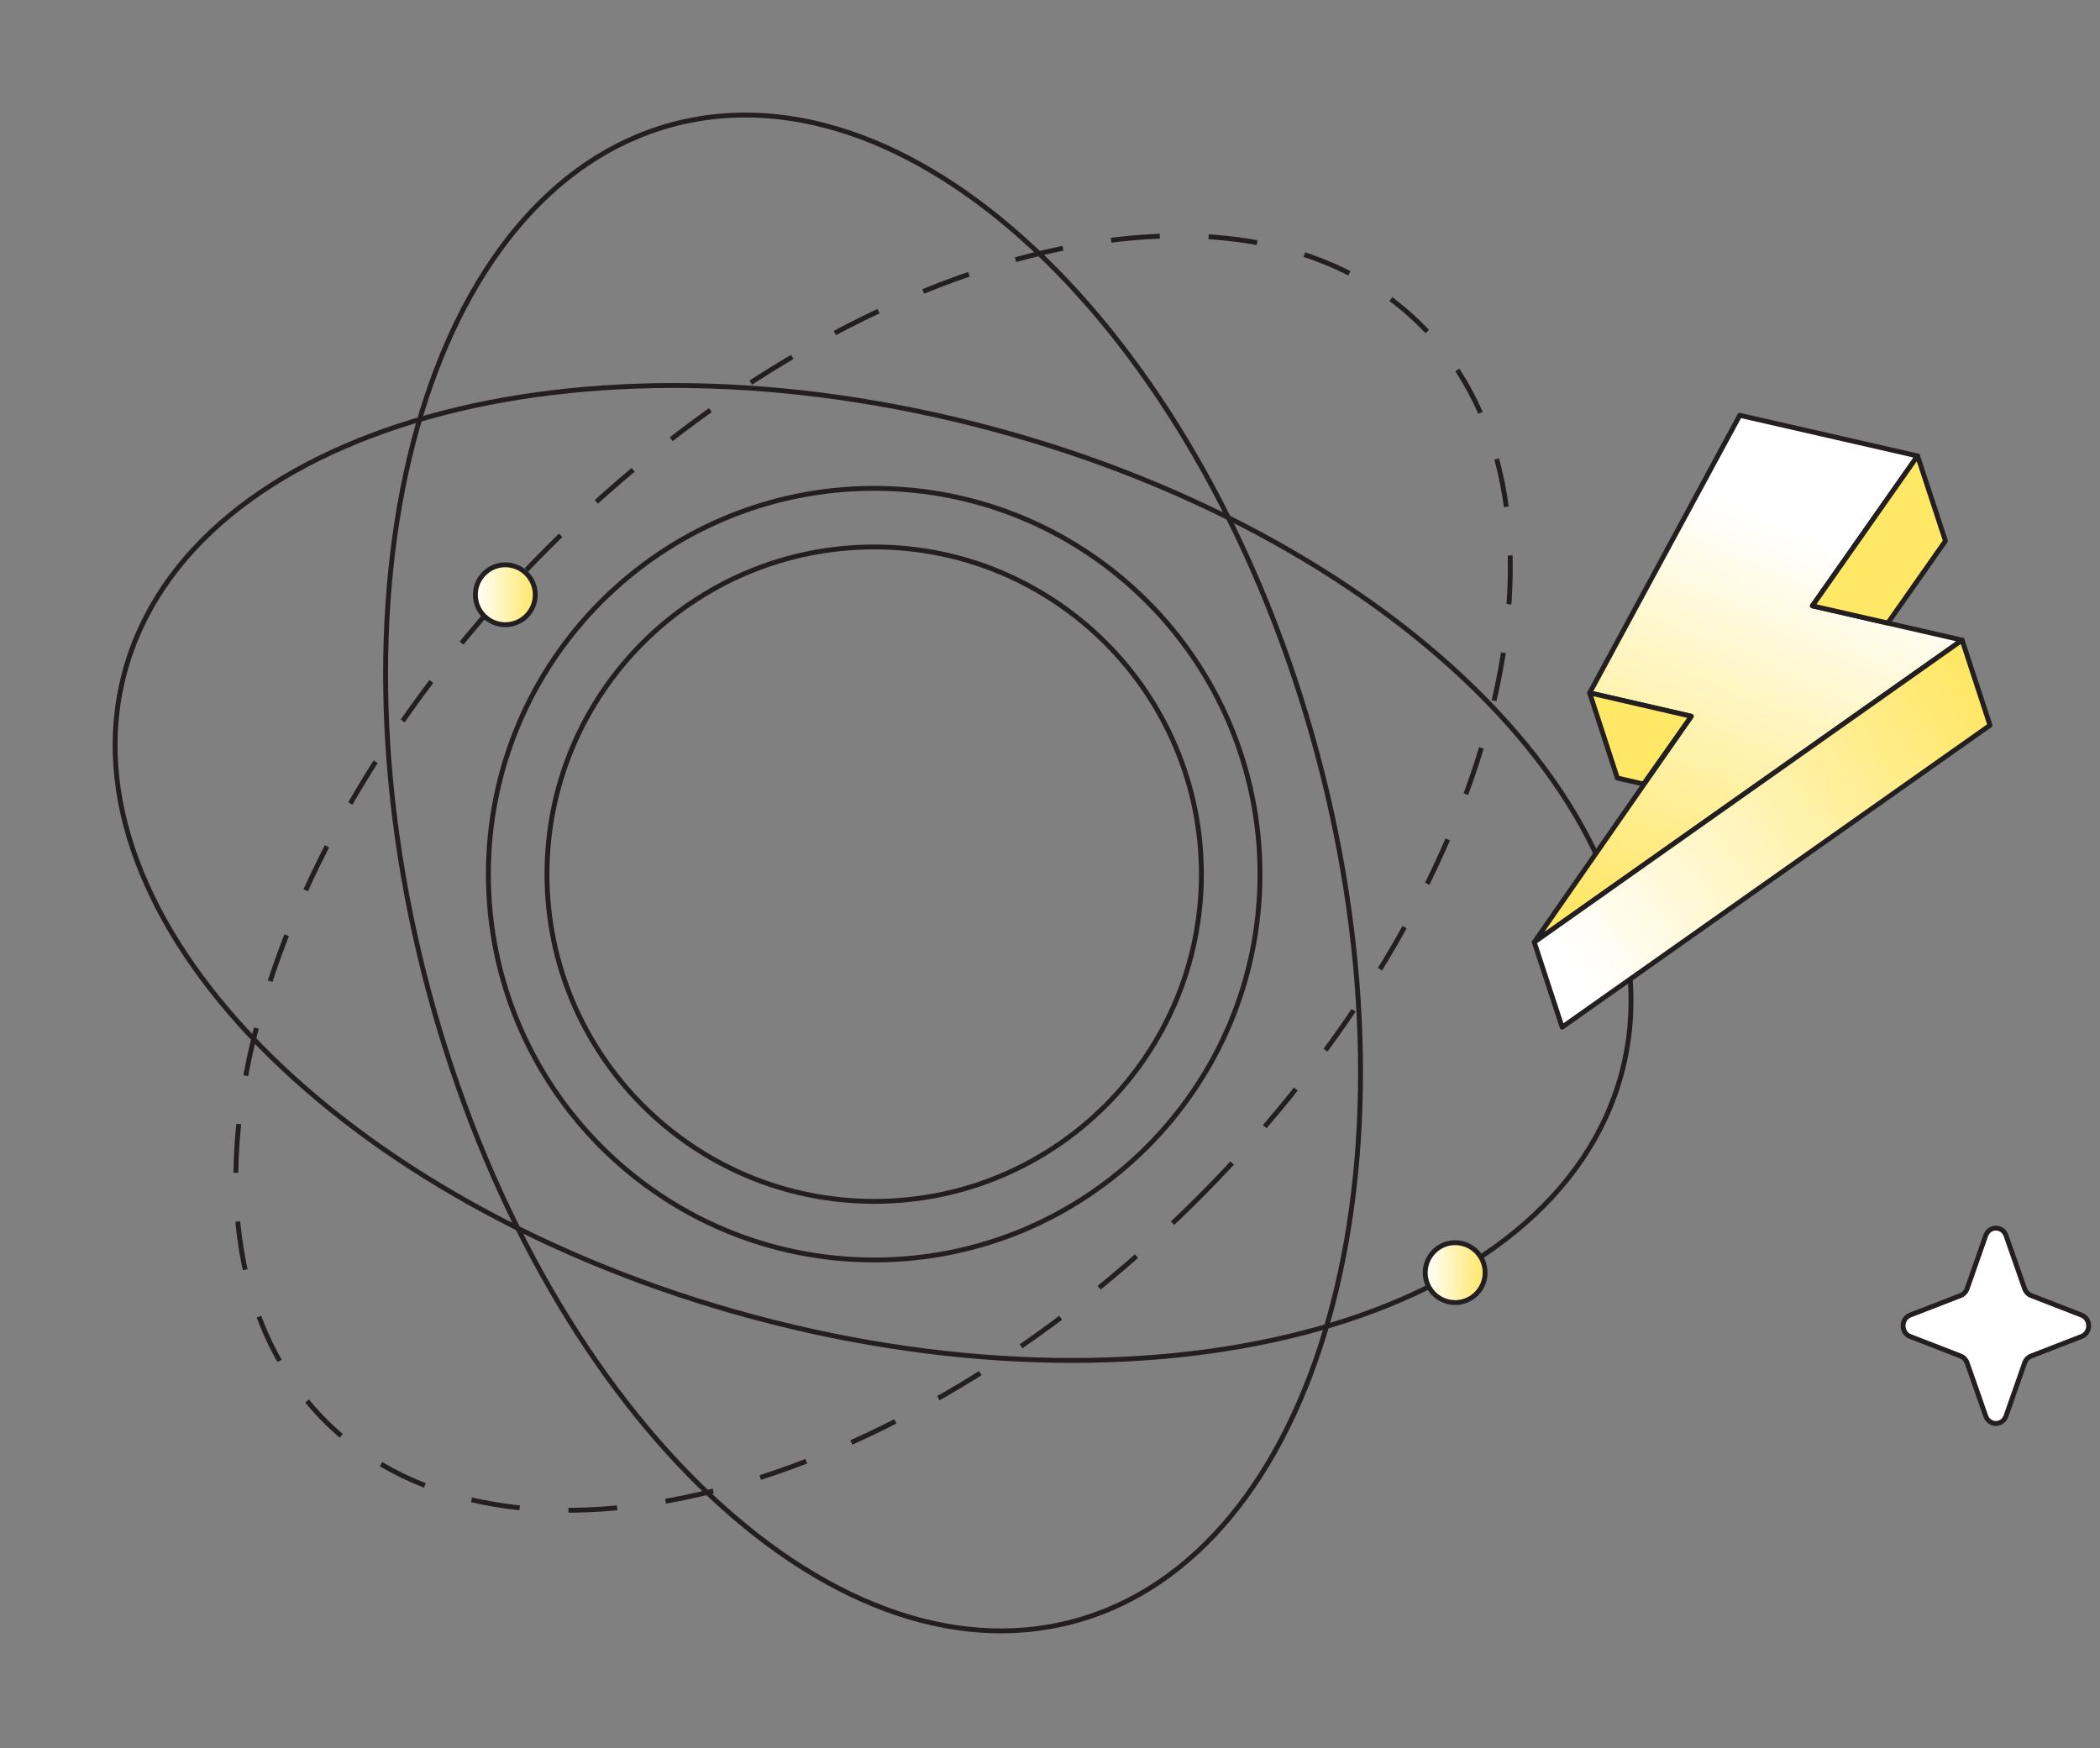 <svg width="215" height="179" viewBox="0 0 215 179" fill="none" xmlns="http://www.w3.org/2000/svg">
<rect x="0" y="0" width="215" height="179" fill="#808080" stroke="none"/>
<path d="M207.945 132.638L213.117 134.645C214.08 135.023 214.08 136.454 213.117 136.831L207.945 138.838C207.643 138.957 207.397 139.216 207.284 139.534L205.378 144.978C205.019 145.992 203.66 145.992 203.301 144.978L201.394 139.534C201.281 139.216 201.036 138.957 200.734 138.838L195.561 136.831C194.599 136.454 194.599 135.023 195.561 134.645L200.734 132.638C201.036 132.519 201.281 132.261 201.394 131.943L203.301 126.498C203.66 125.485 205.019 125.485 205.378 126.498L207.284 131.943C207.397 132.261 207.643 132.519 207.945 132.638Z" fill="white" stroke="#231F20" stroke-width="0.5" stroke-miterlimit="10"/>
<path d="M122.678 122.678C153.659 91.698 163.869 51.678 145.482 33.291C127.096 14.905 87.076 25.115 56.096 56.096C25.115 87.076 14.905 127.096 33.291 145.482C51.678 163.869 91.698 153.659 122.678 122.678Z" stroke="#231F20" stroke-width="0.5" stroke-miterlimit="10" stroke-dasharray="5 5"/>
<path d="M166.013 109.91C172.743 84.794 143.891 55.241 101.571 43.901C59.25 32.561 19.487 43.729 12.757 68.845C6.027 93.962 34.879 123.515 77.2 134.855C119.52 146.194 159.283 135.026 166.013 109.91Z" stroke="#231F20" stroke-width="0.5" stroke-miterlimit="10"/>
<path d="M109.918 166.004C135.034 159.275 146.202 119.512 134.862 77.191C123.523 34.871 93.969 6.019 68.853 12.749C43.737 19.479 32.569 59.242 43.909 101.562C55.248 143.883 84.802 172.734 109.918 166.004Z" stroke="#231F20" stroke-width="0.5" stroke-miterlimit="10"/>
<path d="M89.5 129C111.315 129 129 111.315 129 89.5C129 67.685 111.315 50 89.5 50C67.685 50 50 67.685 50 89.5C50 111.315 67.685 129 89.5 129Z" stroke="#231F20" stroke-width="0.5" stroke-miterlimit="10"/>
<path d="M89.5 123C108.002 123 123 108.002 123 89.5C123 70.999 108.002 56 89.5 56C70.999 56 56 70.999 56 89.5C56 108.002 70.999 123 89.5 123Z" stroke="#231F20" stroke-width="0.5" stroke-miterlimit="10"/>
<path d="M51.735 63.958C53.428 63.958 54.801 62.585 54.801 60.892C54.801 59.199 53.428 57.826 51.735 57.826C50.041 57.826 48.669 59.199 48.669 60.892C48.669 62.585 50.041 63.958 51.735 63.958Z" fill="url(#paint0_linear_11213_2431)" stroke="#231F20" stroke-width="0.5" stroke-miterlimit="10"/>
<path d="M148.982 133.362C150.675 133.362 152.048 131.99 152.048 130.296C152.048 128.603 150.675 127.23 148.982 127.23C147.289 127.23 145.916 128.603 145.916 130.296C145.916 131.99 147.289 133.362 148.982 133.362Z" fill="url(#paint1_linear_11213_2431)" stroke="#231F20" stroke-width="0.5" stroke-miterlimit="10"/>
<path d="M185.553 62.029L196.323 46.681L178.119 42.523L162.751 70.94L173.156 73.335L157.079 96.464L200.883 65.536L185.553 62.029Z" fill="url(#paint2_linear_11213_2431)" stroke="#231F20" stroke-width="0.5" stroke-linecap="round" stroke-linejoin="round"/>
<path d="M196.322 46.68L199.177 55.38L193.276 63.792L185.553 62.029L196.322 46.68Z" fill="#FFE866" stroke="#231F20" stroke-width="0.5" stroke-linecap="round" stroke-linejoin="round"/>
<path d="M200.883 65.536L203.738 74.254L159.934 105.163L157.079 96.463L200.883 65.536Z" fill="url(#paint3_linear_11213_2431)" stroke="#231F20" stroke-width="0.5" stroke-linecap="round" stroke-linejoin="round"/>
<path d="M162.75 70.94L165.586 79.659L168.269 80.272L173.155 73.335L162.75 70.94Z" fill="#FFE866" stroke="#231F20" stroke-width="0.5" stroke-linecap="round" stroke-linejoin="round"/>
<defs>
<linearGradient id="paint0_linear_11213_2431" x1="48.65" y1="60.892" x2="54.801" y2="60.892" gradientUnits="userSpaceOnUse">
<stop stop-color="white"/>
<stop offset="1" stop-color="#FFE766"/>
</linearGradient>
<linearGradient id="paint1_linear_11213_2431" x1="145.916" y1="130.296" x2="152.048" y2="130.296" gradientUnits="userSpaceOnUse">
<stop stop-color="white"/>
<stop offset="1" stop-color="#FFE766"/>
</linearGradient>
<linearGradient id="paint2_linear_11213_2431" x1="175.5" y1="51" x2="158.5" y2="92" gradientUnits="userSpaceOnUse">
<stop stop-color="white"/>
<stop offset="1" stop-color="#FFE766"/>
</linearGradient>
<linearGradient id="paint3_linear_11213_2431" x1="161.5" y1="98.999" x2="202.5" y2="70.999" gradientUnits="userSpaceOnUse">
<stop stop-color="white"/>
<stop offset="1" stop-color="#FFE766"/>
</linearGradient>
</defs>
</svg>
